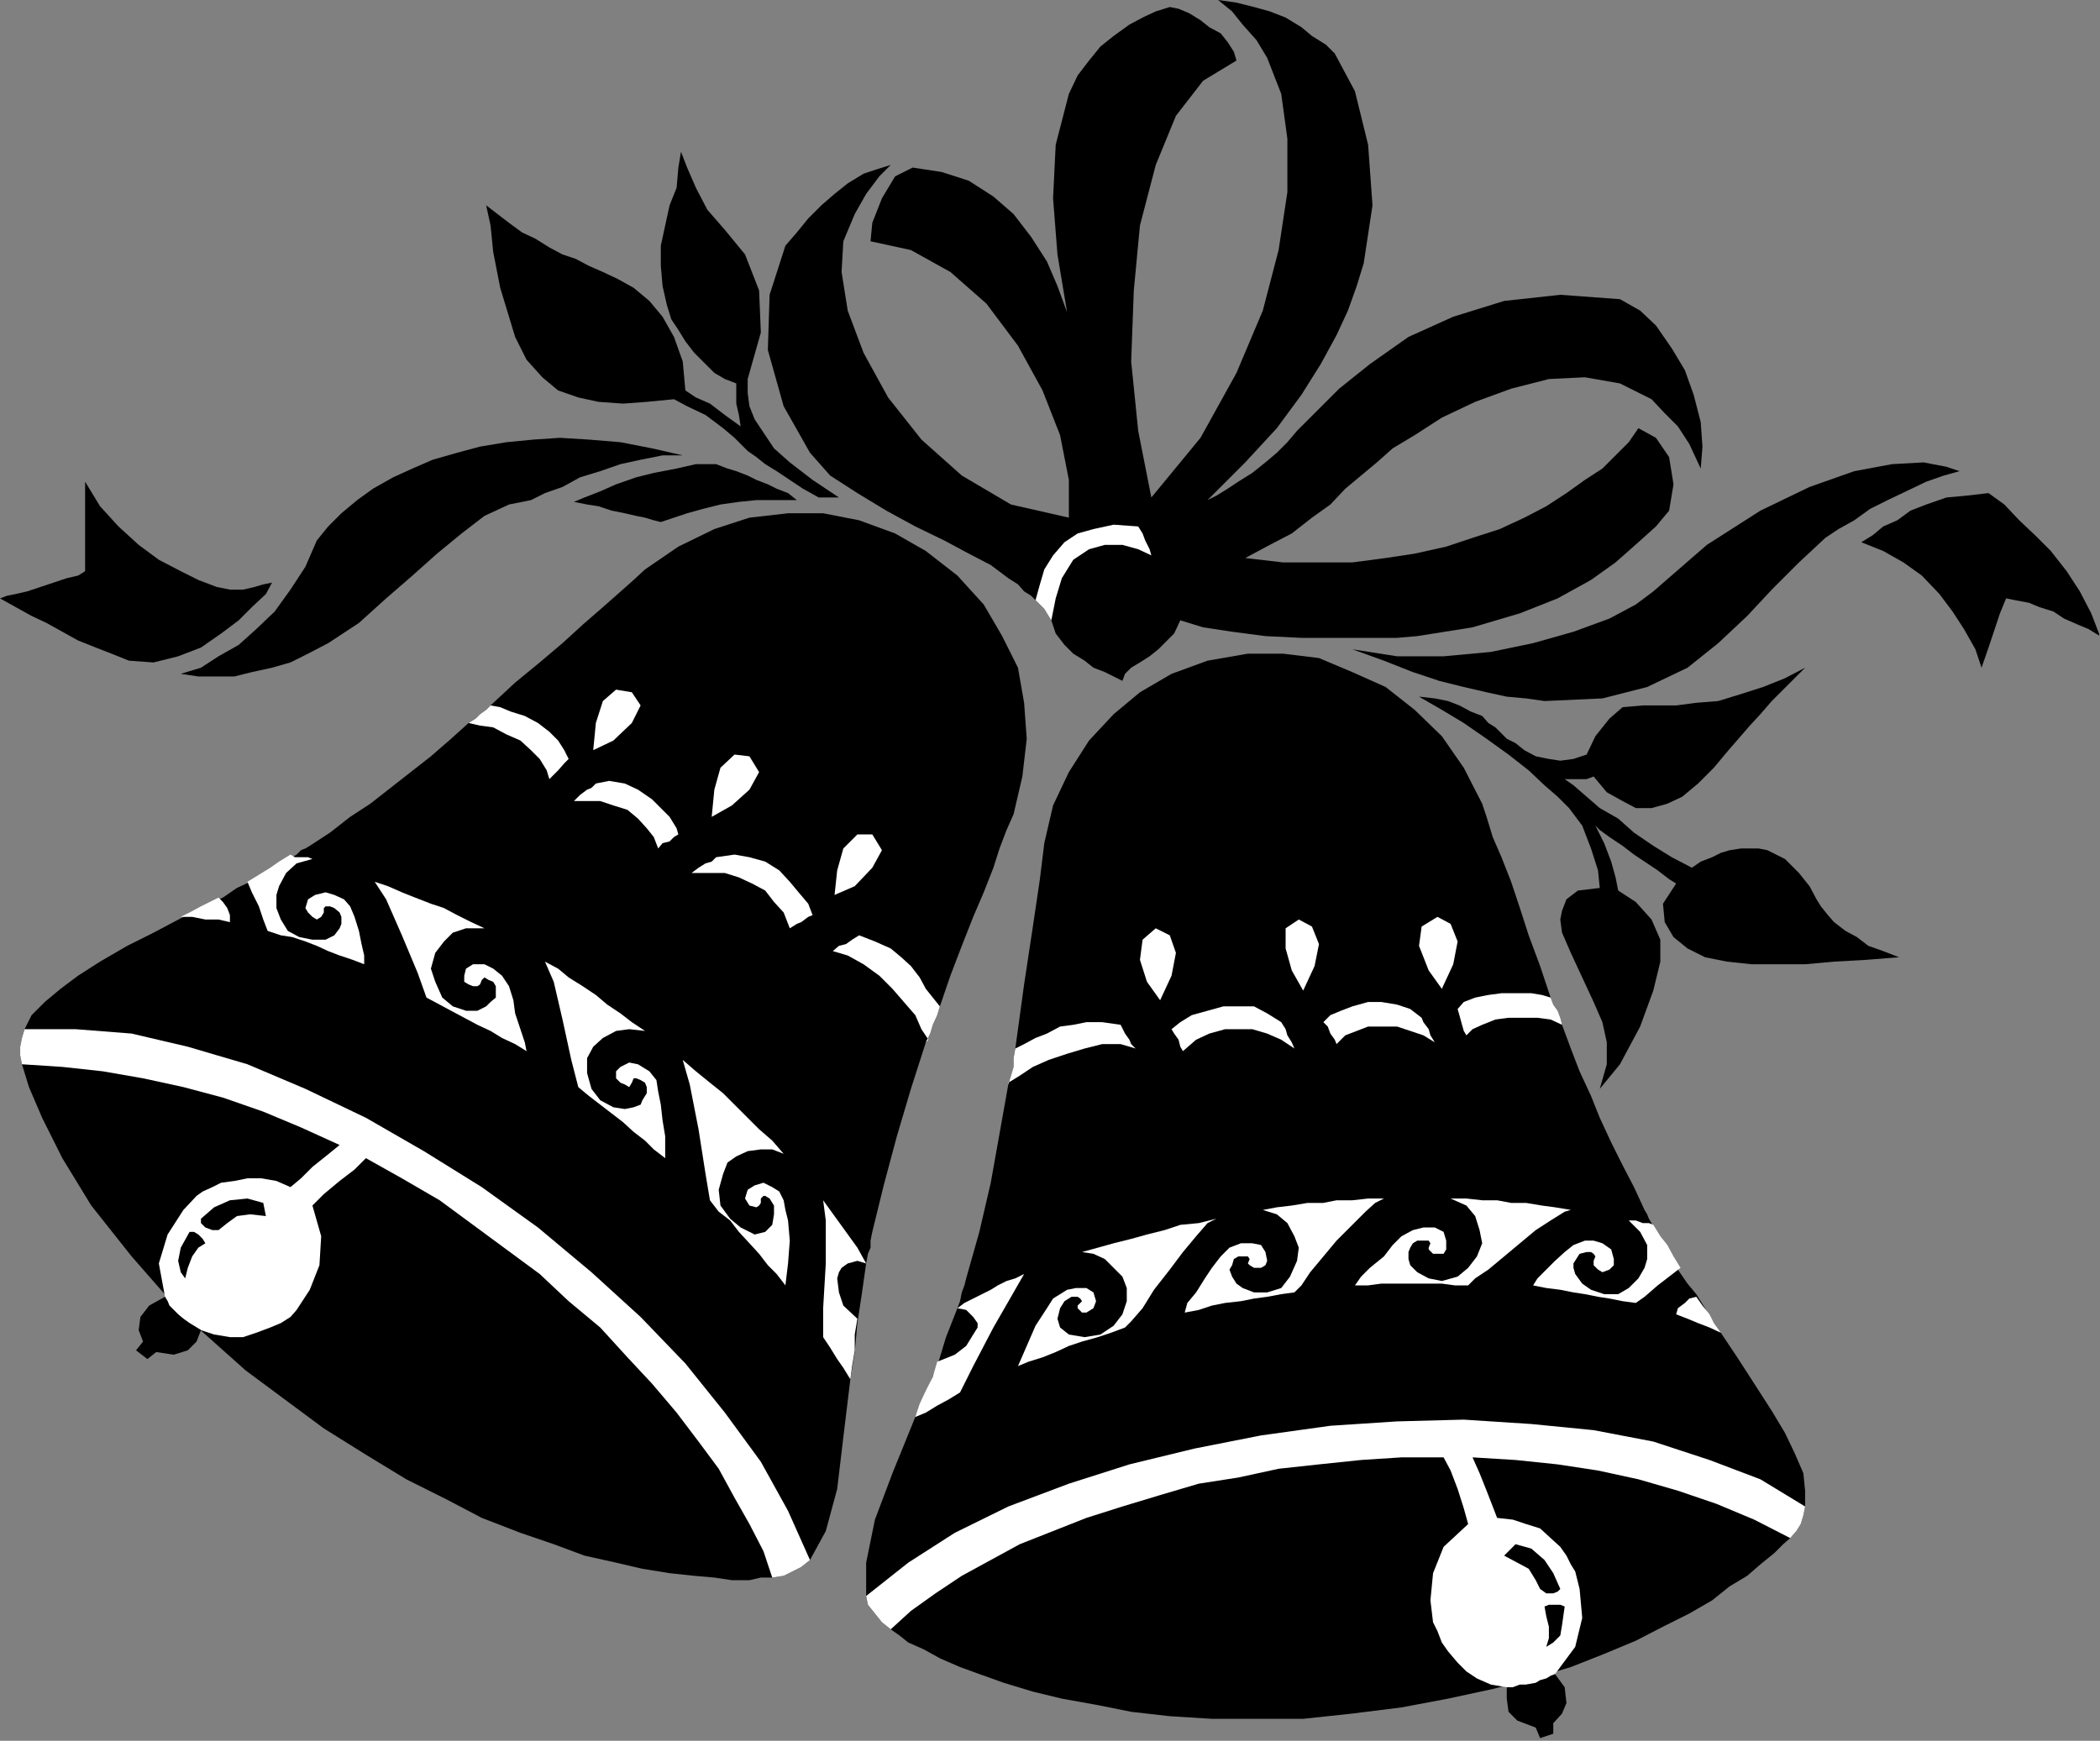 <?xml version="1.0" encoding="UTF-8" standalone="no"?>
<svg
   xmlns:ooo="http://xml.openoffice.org/svg/export"
   xmlns:dc="http://purl.org/dc/elements/1.1/"
   xmlns:cc="http://creativecommons.org/ns#"
   xmlns:rdf="http://www.w3.org/1999/02/22-rdf-syntax-ns#"
   xmlns:svg="http://www.w3.org/2000/svg"
   xmlns="http://www.w3.org/2000/svg"
   xmlns:sodipodi="http://sodipodi.sourceforge.net/DTD/sodipodi-0.dtd"
   xmlns:inkscape="http://www.inkscape.org/namespaces/inkscape"
   version="1.2"
   width="23.93mm"
   height="19.84mm"
   viewBox="0 0 2393 1984"
   preserveAspectRatio="xMidYMid"
   xml:space="preserve"
   id="svg161"
   sodipodi:docname="bells6.svg"
   style="fill-rule:evenodd;stroke-width:28.222;stroke-linejoin:round"
   inkscape:version="0.92.5 (2060ec1f9f, 2020-04-08)"><rect x="0" y="0" width="2393" height="1984" fill="#808080" stroke="none"/><sodipodi:namedview
   pagecolor="#ffffff"
   bordercolor="#666666"
   borderopacity="1"
   objecttolerance="10"
   gridtolerance="10"
   guidetolerance="10"
   inkscape:pageopacity="0"
   inkscape:pageshadow="2"
   inkscape:window-width="664"
   inkscape:window-height="487"
   id="namedview163"
   showgrid="false"
   inkscape:zoom="0.2102413"
   inkscape:cx="45.240946"
   inkscape:cy="37.492912"
   inkscape:window-x="0"
   inkscape:window-y="0"
   inkscape:window-maximized="0"
   inkscape:current-layer="svg161" />
 <defs
   class="ClipPathGroup"
   id="defs8">
  <clipPath
   id="presentation_clip_path"
   clipPathUnits="userSpaceOnUse">
   <rect
   x="0"
   y="0"
   width="21000"
   height="29700"
   id="rect2" />
  </clipPath>
  <clipPath
   id="presentation_clip_path_shrink"
   clipPathUnits="userSpaceOnUse">
   <rect
   x="21"
   y="29"
   width="20958"
   height="29641"
   id="rect5" />
  </clipPath>
 </defs>
 <defs
   class="TextShapeIndex"
   id="defs12">
  <g
   ooo:slide="id1"
   ooo:id-list="id3"
   id="g10" />
 </defs>
 <defs
   class="EmbeddedBulletChars"
   id="defs44">
  <g
   id="bullet-char-template-57356"
   transform="matrix(4.8828125e-4,0,0,-4.8828125e-4,0,0)">
   <path
   d="M 580,1141 1163,571 580,0 -4,571 Z"
   id="path14"
   inkscape:connector-curvature="0" />
  </g>
  <g
   id="bullet-char-template-57354"
   transform="matrix(4.8828125e-4,0,0,-4.8828125e-4,0,0)">
   <path
   d="M 8,1128 H 1137 V 0 H 8 Z"
   id="path17"
   inkscape:connector-curvature="0" />
  </g>
  <g
   id="bullet-char-template-10146"
   transform="matrix(4.8828125e-4,0,0,-4.8828125e-4,0,0)">
   <path
   d="M 174,0 602,739 174,1481 1456,739 Z M 1358,739 309,1346 659,739 Z"
   id="path20"
   inkscape:connector-curvature="0" />
  </g>
  <g
   id="bullet-char-template-10132"
   transform="matrix(4.8828125e-4,0,0,-4.8828125e-4,0,0)">
   <path
   d="M 2015,739 1276,0 H 717 l 543,543 H 174 v 393 h 1086 l -543,545 h 557 z"
   id="path23"
   inkscape:connector-curvature="0" />
  </g>
  <g
   id="bullet-char-template-10007"
   transform="matrix(4.8828125e-4,0,0,-4.8828125e-4,0,0)">
   <path
   d="m 0,-2 c -7,16 -16,29 -25,39 l 381,530 c -94,256 -141,385 -141,387 0,25 13,38 40,38 9,0 21,-2 34,-5 21,4 42,12 65,25 l 27,-13 111,-251 280,301 64,-25 24,25 c 21,-10 41,-24 62,-43 C 886,937 835,863 770,784 769,783 710,716 594,584 L 774,223 c 0,-27 -21,-55 -63,-84 l 16,-20 C 717,90 699,76 672,76 641,76 570,178 457,381 L 164,-76 c -22,-34 -53,-51 -92,-51 -42,0 -63,17 -64,51 -7,9 -10,24 -10,44 0,9 1,19 2,30 z"
   id="path26"
   inkscape:connector-curvature="0" />
  </g>
  <g
   id="bullet-char-template-10004"
   transform="matrix(4.8828125e-4,0,0,-4.8828125e-4,0,0)">
   <path
   d="M 285,-33 C 182,-33 111,30 74,156 52,228 41,333 41,471 c 0,78 14,145 41,201 34,71 87,106 158,106 53,0 88,-31 106,-94 l 23,-176 c 8,-64 28,-97 59,-98 l 735,706 c 11,11 33,17 66,17 42,0 63,-15 63,-46 V 965 c 0,-36 -10,-64 -30,-84 L 442,47 C 390,-6 338,-33 285,-33 Z"
   id="path29"
   inkscape:connector-curvature="0" />
  </g>
  <g
   id="bullet-char-template-9679"
   transform="matrix(4.8828125e-4,0,0,-4.8828125e-4,0,0)">
   <path
   d="M 813,0 C 632,0 489,54 383,161 276,268 223,411 223,592 c 0,181 53,324 160,431 106,107 249,161 430,161 179,0 323,-54 432,-161 108,-107 162,-251 162,-431 0,-180 -54,-324 -162,-431 C 1136,54 992,0 813,0 Z"
   id="path32"
   inkscape:connector-curvature="0" />
  </g>
  <g
   id="bullet-char-template-8226"
   transform="matrix(4.8828125e-4,0,0,-4.8828125e-4,0,0)">
   <path
   d="m 346,457 c -73,0 -137,26 -191,78 -54,51 -81,114 -81,188 0,73 27,136 81,188 54,52 118,78 191,78 73,0 134,-26 185,-79 51,-51 77,-114 77,-187 0,-75 -25,-137 -76,-188 -50,-52 -112,-78 -186,-78 z"
   id="path35"
   inkscape:connector-curvature="0" />
  </g>
  <g
   id="bullet-char-template-8211"
   transform="matrix(4.8828125e-4,0,0,-4.8828125e-4,0,0)">
   <path
   d="M -4,459 H 1135 V 606 H -4 Z"
   id="path38"
   inkscape:connector-curvature="0" />
  </g>
  <g
   id="bullet-char-template-61548"
   transform="matrix(4.8828125e-4,0,0,-4.8828125e-4,0,0)">
   <path
   d="m 173,740 c 0,163 58,303 173,419 116,115 255,173 419,173 163,0 302,-58 418,-173 116,-116 174,-256 174,-419 0,-163 -58,-303 -174,-418 C 1067,206 928,148 765,148 601,148 462,206 346,322 231,437 173,577 173,740 Z"
   id="path41"
   inkscape:connector-curvature="0" />
  </g>
 </defs>
 <g
   id="g49"
   transform="translate(-9303,-13858)">
  <g
   id="id2"
   class="Master_Slide">
   <g
   id="bg-id2"
   class="Background" />
   <g
   id="bo-id2"
   class="BackgroundObjects" />
  </g>
 </g>
 <g
   class="SlideGroup"
   id="g159"
   transform="translate(-9303,-13858)">
  <g
   id="g157">
   <g
   id="container-id1">
    <g
   id="id1"
   class="Slide"
   clip-path="url(#presentation_clip_path)">
     <g
   class="Page"
   id="g153">
      <g
   class="Graphic"
   id="g151">
       <g
   id="id3">
        <rect
   class="BoundingBox"
   x="9303"
   y="13858"
   width="2393"
   height="1984"
   id="rect51"
   style="fill:none;stroke:none" />
        <defs
   id="defs56">
         <clipPath
   id="clip_path_1"
   clipPathUnits="userSpaceOnUse">
          <path
   d="m 9303,13858 h 2392 v 1983 H 9303 Z"
   id="path53"
   inkscape:connector-curvature="0" />
         </clipPath>
        </defs>
        <g
   clip-path="url(#clip_path_1)"
   id="g148">
         <path
   d="m 9509,14626 20,3 h 21 20 l 20,-5 23,-5 21,-6 20,-10 23,-12 35,-23 31,-28 30,-26 28,-25 28,-23 26,-20 28,-13 25,-5 16,-8 20,-7 20,-11 23,-7 23,-8 23,-5 25,-5 h 23 l -35,-8 -36,-7 -36,-3 -33,-2 -30,2 -31,3 -30,5 -26,7 -28,8 -23,10 -22,10 -23,13 -18,13 -18,15 -15,15 -13,16 -13,30 -17,26 -18,25 -21,20 -20,18 -23,13 -20,13 z"
   id="path58"
   inkscape:connector-curvature="0"
   style="fill:#000000;stroke:none" />
         <path
   d="m 9450,14611 -20,-8 -18,-7 -20,-8 -18,-10 -18,-10 -17,-8 -18,-10 -18,-10 8,-3 10,-2 13,-3 15,-5 15,-5 15,-5 13,-3 8,-5 v -20 -31 -30 -21 l 17,28 21,23 23,21 23,17 25,13 20,10 21,8 15,3 h 15 l 13,-3 10,-3 10,-2 -7,13 -16,15 -15,15 -20,15 -23,16 -26,10 -28,7 z"
   id="path60"
   inkscape:connector-curvature="0"
   style="fill:#000000;stroke:none" />
         <path
   d="m 9957,14430 12,-5 18,-7 18,-8 23,-8 20,-5 26,-5 22,-5 h 23 l 13,5 10,3 13,5 10,5 13,5 10,5 13,5 10,8 h -23 -23 l -20,2 -21,3 -20,5 -18,5 -15,5 -15,5 -8,-2 -10,-3 -10,-2 -13,-3 -15,-3 -15,-5 -13,-2 z"
   id="path62"
   inkscape:connector-curvature="0"
   style="fill:#000000;stroke:none" />
         <path
   d="m 11205,14440 5,-30 -5,-31 -15,-22 -20,-11 -11,16 -15,15 -15,15 -20,13 -21,15 -23,15 -25,13 -28,13 -31,10 -30,10 -36,8 -33,5 -38,5 h -38 -41 l -43,-5 28,-15 25,-13 23,-18 21,-15 17,-18 18,-15 18,-15 18,-16 25,-15 31,-20 38,-18 41,-15 43,-11 41,-2 40,7 36,18 15,16 15,15 13,20 13,28 2,-25 -2,-28 -8,-31 -10,-28 -15,-25 -18,-26 -18,-17 -23,-13 -68,-5 -64,7 -58,18 -51,23 -44,31 -35,28 -28,28 -20,20 -11,13 -12,12 -13,11 -15,12 -16,10 -12,8 -13,8 -10,5 43,-43 36,-39 28,-38 22,-35 18,-33 13,-28 10,-28 8,-26 10,-66 -5,-69 -15,-61 -23,-43 -10,-10 -16,-10 -12,-10 -18,-11 -18,-7 -18,-5 -20,-5 -21,-3 16,13 12,15 16,18 12,20 16,41 7,51 v 61 l -10,66 -18,69 -30,71 -41,74 -56,68 -15,-76 -8,-79 3,-81 7,-74 18,-69 23,-56 31,-40 38,-23 -3,-10 -7,-11 -8,-10 -13,-7 -10,-8 -13,-8 -12,-5 -10,-2 -16,5 -15,7 -15,8 -18,13 -15,12 -13,16 -13,17 -10,21 -15,58 -3,61 5,64 11,66 -11,-30 -12,-28 -18,-28 -20,-26 -23,-20 -28,-18 -31,-10 -33,-5 -20,10 -15,25 -11,28 -2,21 46,10 45,25 41,36 36,48 28,51 20,51 10,51 v 43 l -66,-15 -56,-33 -46,-41 -38,-48 -28,-51 -18,-48 -7,-44 2,-35 13,-31 13,-23 15,-20 13,-13 -16,5 -15,5 -18,11 -15,12 -15,13 -15,15 -13,16 -13,15 -18,56 -2,63 18,64 30,53 23,26 31,20 33,20 33,18 33,16 28,15 25,13 20,15 11,7 7,8 8,5 5,5 5,5 5,5 3,5 5,8 5,15 10,13 10,10 13,8 10,8 13,5 10,5 10,5 3,-8 7,-7 10,-6 11,-7 10,-8 7,-7 11,-11 7,-15 26,8 33,5 38,5 41,2 h 40 36 33 l 23,-2 63,-10 54,-16 43,-17 38,-21 28,-20 26,-23 20,-18 z"
   id="path64"
   inkscape:connector-curvature="0"
   style="fill:#000000;stroke:none" />
         <path
   d="m 11424,14476 13,-8 12,-10 16,-7 15,-11 18,-7 23,-8 22,-2 26,-3 18,13 17,18 18,17 18,18 18,23 15,23 13,25 10,26 -13,-8 -12,-5 -16,-7 -12,-8 -16,-5 -12,-5 -16,-3 -10,-2 -7,17 -6,18 -7,21 -8,23 -7,-21 -13,-23 -13,-20 -15,-20 -20,-21 -21,-15 -23,-13 z"
   id="path66"
   inkscape:connector-curvature="0"
   style="fill:#000000;stroke:none" />
         <path
   d="m 11383,14471 15,-10 18,-10 18,-13 20,-10 21,-10 23,-11 20,-7 18,-5 -15,-5 -26,-5 -36,2 -43,8 -51,18 -56,27 -61,39 -61,53 -20,15 -30,16 -41,15 -46,13 -48,10 -54,5 h -53 l -51,-8 36,13 33,13 30,10 28,7 26,6 23,5 22,2 21,3 66,-3 51,-13 46,-22 35,-28 33,-31 28,-30 31,-31 z"
   id="path68"
   inkscape:connector-curvature="0"
   style="fill:#000000;stroke:none" />
         <path
   d="m 10501,14565 -5,-8 -3,-5 -5,-5 -5,-5 5,-18 5,-17 10,-16 13,-15 15,-10 18,-5 23,-5 28,2 5,8 3,8 5,10 2,7 -15,-7 -18,-5 h -20 l -18,5 -18,12 -13,21 -7,23 z"
   id="path70"
   inkscape:connector-curvature="0"
   style="fill:#ffffff;stroke:none" />
         <path
   d="m 9857,14092 13,10 13,10 15,11 15,7 16,10 15,8 15,5 15,8 16,7 17,8 18,10 18,15 15,18 13,23 10,28 3,33 12,8 16,7 17,13 18,13 -2,-13 -3,-13 v -12 -11 l -13,-5 -12,-7 -10,-10 -13,-13 -10,-13 -8,-13 -8,-12 -5,-16 -5,-22 -2,-23 v -23 l 5,-23 5,-23 8,-20 2,-23 3,-18 7,18 10,23 13,25 20,23 23,28 16,41 2,48 -15,53 v 16 l 2,15 6,15 10,15 12,18 18,16 26,20 30,20 h -7 -6 -5 -5 l -18,-10 -15,-10 -15,-10 -13,-8 -10,-8 -10,-7 -8,-8 -7,-7 -13,-11 -20,-15 -21,-10 -15,-8 -31,3 -27,2 -28,-2 -23,-5 -23,-8 -18,-15 -18,-20 -13,-26 -17,-56 -8,-41 -3,-30 z"
   id="path72"
   inkscape:connector-curvature="0"
   style="fill:#000000;stroke:none" />
         <path
   d="m 10920,14652 18,2 15,3 13,5 13,7 13,5 7,8 8,5 5,5 8,8 10,5 10,8 13,7 15,3 13,2 15,-2 15,-5 10,-21 16,-20 15,-13 23,-2 h 17 21 l 23,-3 25,-2 26,-8 25,-8 25,-10 23,-12 -12,12 -13,13 -13,13 -13,15 -12,13 -13,15 -13,15 -15,18 -18,18 -18,15 -17,8 -18,5 h -18 l -15,-8 -18,-10 -15,-18 -8,3 h -8 -10 -7 l 10,7 15,13 15,13 21,12 18,16 22,15 21,13 23,12 10,-7 13,-5 10,-5 10,-3 13,-2 h 10 10 l 10,2 20,10 16,16 12,15 8,15 5,8 8,10 7,8 13,10 13,7 13,10 17,6 18,7 -38,3 -36,2 -33,3 h -33 -28 l -28,-3 -25,-5 -20,-10 -16,-13 -10,-17 -2,-21 15,-23 -8,-5 -13,-10 -12,-8 -15,-10 -13,-10 -15,-10 -11,-8 -5,-5 10,20 8,21 5,18 3,15 20,13 18,20 10,23 v 25 l -8,33 -15,41 -23,43 -23,28 8,-28 v -25 l -5,-23 -10,-23 -13,-28 -13,-28 -10,-23 -2,-15 2,-10 5,-13 13,-10 25,-3 -2,-20 -8,-25 -10,-26 -15,-20 -13,-13 -15,-13 -18,-17 -23,-18 -25,-18 -26,-18 -25,-15 z"
   id="path74"
   inkscape:connector-curvature="0"
   style="fill:#000000;stroke:none" />
         <path
   d="m 10844,15811 -56,6 h -53 -51 l -48,-3 -44,-5 -40,-8 -39,-7 -33,-8 -33,-10 -28,-10 -22,-8 -23,-10 -18,-10 -18,-8 -10,-8 -10,-7 -10,-8 -8,-10 -8,-10 -2,-10 v -38 l 10,-49 20,-53 26,-64 12,-28 13,-30 10,-33 13,-33 3,-8 2,-10 3,-8 2,-8 15,-53 13,-56 10,-56 10,-56 3,-10 3,-10 v -10 l 2,-11 10,-73 10,-66 8,-54 5,-41 10,-43 18,-38 23,-36 28,-30 30,-25 36,-21 41,-15 46,-8 h 40 l 41,5 38,16 38,17 33,26 31,30 25,36 21,41 5,15 7,23 10,23 11,28 10,30 10,31 13,35 12,36 3,8 5,7 3,8 2,8 10,27 10,26 13,28 10,25 13,28 13,26 13,25 12,26 3,5 2,5 3,5 2,5 11,15 10,18 7,15 11,16 10,12 10,16 8,15 10,13 20,30 20,31 18,28 15,25 11,23 10,23 2,20 v 18 l -2,10 -3,10 -5,8 -7,8 -8,7 -10,10 -16,13 -15,13 -20,12 -20,16 -26,15 -30,15 -31,16 -36,15 -38,15 -43,13 -46,12 -51,11 -53,10 z"
   id="path76"
   inkscape:connector-curvature="0"
   style="fill:#000000;stroke:none" />
         <path
   d="m 9672,15486 48,30 46,28 46,23 40,21 44,17 38,13 35,13 36,8 30,7 31,5 28,3 23,2 20,3 h 20 l 13,-3 h 13 l 13,-2 10,-5 10,-5 10,-8 18,-33 13,-48 7,-59 8,-66 5,-31 3,-33 5,-33 5,-35 2,-11 3,-7 v -8 l 2,-10 13,-53 15,-56 16,-54 17,-53 5,-10 3,-10 5,-11 3,-10 12,-35 13,-34 13,-33 12,-28 11,-28 7,-22 8,-21 8,-18 10,-43 5,-43 -3,-41 -7,-40 -18,-36 -21,-36 -30,-33 -36,-28 -35,-20 -41,-15 -41,-8 h -40 l -44,5 -40,13 -41,20 -38,26 -13,12 -18,16 -17,15 -23,20 -23,21 -26,22 -28,23 -28,26 -5,5 -7,5 -5,5 -8,5 -20,18 -23,20 -23,18 -23,18 -23,18 -23,15 -23,18 -23,15 -5,3 -5,2 -5,5 -5,3 -15,10 -18,8 -15,10 -15,7 -16,11 -15,7 -15,8 -15,7 -34,18 -30,15 -31,18 -25,16 -20,15 -18,15 -15,15 -8,16 -3,10 -2,10 v 10 l 2,10 8,26 15,35 23,46 33,54 46,58 56,64 74,66 z"
   id="path78"
   inkscape:connector-curvature="0"
   style="fill:#000000;stroke:none" />
         <path
   d="m 11083,15026 -2,-8 -3,-8 -5,-7 -3,-8 -10,-3 -12,-2 h -16 -18 l -15,2 -15,3 -13,5 -7,8 2,7 3,11 2,7 3,5 7,-7 11,-5 15,-6 15,-2 h 18 15 l 15,2 z"
   id="path80"
   inkscape:connector-curvature="0"
   style="fill:#ffffff;stroke:none" />
         <path
   d="m 10452,15094 3,-10 3,-10 v -10 l 2,-11 10,-5 13,-7 13,-5 15,-8 15,-2 15,-3 h 18 l 21,3 5,10 5,7 2,5 5,5 -17,-5 h -21 l -20,5 -20,6 -21,7 -18,8 -15,10 -13,8 z"
   id="path82"
   inkscape:connector-curvature="0"
   style="fill:#ffffff;stroke:none" />
         <path
   d="m 10638,15031 10,-8 13,-8 18,-5 18,-5 h 17 18 l 15,8 16,10 5,8 2,7 5,8 3,7 -15,-10 -16,-7 -17,-5 h -16 -15 l -18,5 -15,7 -15,13 -3,-5 -2,-8 -5,-7 z"
   id="path84"
   inkscape:connector-curvature="0"
   style="fill:#ffffff;stroke:none" />
         <path
   d="m 10811,15023 8,-8 12,-5 13,-5 18,-5 h 15 l 18,3 15,5 13,10 2,5 6,8 2,7 5,8 -13,-8 -15,-5 -15,-5 h -15 -18 l -13,5 -13,5 -10,10 -2,-5 -5,-7 -3,-8 z"
   id="path86"
   inkscape:connector-curvature="0"
   style="fill:#ffffff;stroke:none" />
         <path
   d="m 9837,14682 8,-5 5,-5 7,-5 5,-5 11,2 12,5 16,5 15,8 13,10 10,10 7,11 5,10 -5,5 -7,8 -5,5 -5,5 -3,-10 -8,-13 -10,-10 -12,-11 -16,-7 -15,-8 -15,-2 z"
   id="path88"
   inkscape:connector-curvature="0"
   style="fill:#ffffff;stroke:none" />
         <path
   d="m 10358,15046 5,-10 3,-10 5,-11 3,-10 -8,-10 -8,-10 -7,-13 -10,-13 -11,-10 -12,-10 -18,-8 -18,-7 -8,5 -7,5 -8,2 -7,6 17,5 18,10 18,13 15,15 13,15 13,15 7,16 8,12 z"
   id="path90"
   inkscape:connector-curvature="0"
   style="fill:#ffffff;stroke:none" />
         <path
   d="m 10229,14901 -5,-13 -11,-13 -10,-12 -12,-13 -16,-10 -18,-5 -17,-3 -21,3 -5,5 -7,2 -8,5 -8,6 h 21 17 l 16,5 15,7 15,8 10,13 11,12 7,18 8,-5 5,-2 8,-6 z"
   id="path92"
   inkscape:connector-curvature="0"
   style="fill:#ffffff;stroke:none" />
         <path
   d="m 10076,14809 -2,-7 -8,-13 -10,-10 -10,-10 -16,-11 -15,-7 -18,-3 -15,3 -5,5 -5,2 -8,6 -7,7 h 15 15 l 15,5 16,5 12,10 10,11 8,10 5,13 5,-6 8,-2 5,-5 z"
   id="path94"
   inkscape:connector-curvature="0"
   style="fill:#ffffff;stroke:none" />
         <path
   d="m 10625,14998 -15,-21 -8,-25 3,-23 15,-13 16,8 7,20 -5,26 z"
   id="path96"
   inkscape:connector-curvature="0"
   style="fill:#ffffff;stroke:none" />
         <path
   d="m 10788,14987 -13,-23 -7,-25 v -23 l 15,-10 15,8 8,20 -5,25 z"
   id="path98"
   inkscape:connector-curvature="0"
   style="fill:#ffffff;stroke:none" />
         <path
   d="m 10946,14985 -15,-21 -11,-28 3,-22 18,-11 15,8 8,20 -5,26 z"
   id="path100"
   inkscape:connector-curvature="0"
   style="fill:#ffffff;stroke:none" />
         <path
   d="m 10254,14878 23,-10 20,-21 11,-20 -11,-18 h -17 l -16,16 -7,25 z"
   id="path102"
   inkscape:connector-curvature="0"
   style="fill:#ffffff;stroke:none" />
         <path
   d="m 10114,14789 23,-13 20,-18 11,-20 -11,-18 -17,-2 -16,15 -7,25 z"
   id="path104"
   inkscape:connector-curvature="0"
   style="fill:#ffffff;stroke:none" />
         <path
   d="m 9979,14713 23,-11 21,-20 10,-20 -10,-15 -18,-3 -15,13 -8,25 z"
   id="path106"
   inkscape:connector-curvature="0"
   style="fill:#ffffff;stroke:none" />
         <path
   d="m 10948,15519 h -48 l -46,3 -48,5 -46,5 -46,10 -45,7 -44,13 -43,13 -41,13 -38,15 -38,15 -33,18 -33,18 -30,20 -28,20 -23,21 -10,-8 -8,-10 -8,-10 -2,-10 48,-38 53,-34 61,-30 69,-26 69,-22 74,-18 76,-15 79,-11 76,-5 76,-2 77,5 71,7 68,13 64,21 58,22 51,31 -2,10 -3,10 -5,8 -7,8 -41,-21 -43,-18 -44,-15 -45,-13 -46,-10 -46,-7 -48,-5 -49,-3 8,18 8,20 7,18 5,13 18,2 15,5 16,5 12,11 11,10 7,10 5,10 5,8 5,20 3,33 -8,33 -23,31 -5,2 -5,3 -7,2 -5,3 -11,2 h -7 l -8,3 h -7 l -18,-3 -16,-7 -12,-8 -10,-10 -11,-13 -7,-10 -5,-13 -5,-10 -3,-25 3,-31 12,-30 28,-26 -5,-18 -7,-22 -8,-21 z"
   id="path108"
   inkscape:connector-curvature="0"
   style="fill:#ffffff;stroke:none" />
         <path
   d="m 9720,15178 41,23 43,25 38,28 38,28 38,28 33,31 36,30 31,34 28,30 28,33 25,33 23,31 18,33 17,30 16,31 10,30 13,-2 10,-5 10,-5 10,-8 -25,-56 -31,-56 -41,-56 -45,-56 -51,-53 -56,-51 -61,-51 -64,-46 -66,-41 -66,-38 -69,-33 -66,-28 -68,-20 -64,-15 -64,-5 h -58 l -3,10 -2,10 v 10 l 2,10 46,3 46,5 46,8 46,10 45,12 46,16 43,18 44,20 -16,13 -15,12 -13,13 -12,10 -16,-7 -17,-3 h -16 l -15,3 -15,2 -10,5 -11,5 -7,5 -15,16 -18,28 -10,33 7,38 3,5 2,5 5,5 5,5 6,5 7,5 5,3 8,5 15,5 18,3 h 15 l 15,-5 16,-6 12,-5 11,-7 7,-8 15,-23 11,-28 2,-33 -10,-35 13,-13 18,-15 17,-13 z"
   id="path110"
   inkscape:connector-curvature="0"
   style="fill:#ffffff;stroke:none" />
         <path
   d="m 10470,15310 -10,5 -10,3 -10,5 -8,5 -10,5 -10,5 -10,5 -8,6 10,2 8,8 5,7 v 5 l -5,8 -8,13 -13,10 -20,8 -5,17 -8,16 -7,15 -5,15 12,-5 13,-8 13,-7 13,-8 15,-30 23,-44 23,-40 z"
   id="path112"
   inkscape:connector-curvature="0"
   style="fill:#ffffff;stroke:none" />
         <path
   d="m 11236,15336 7,10 8,10 5,10 8,11 -13,-6 -13,-5 -12,-5 -13,-5 2,-7 8,-6 5,-5 z"
   id="path114"
   inkscape:connector-curvature="0"
   style="fill:#ffffff;stroke:none" />
         <path
   d="m 10585,15371 -16,6 -15,5 -18,5 -15,5 -15,7 -15,6 -16,5 -12,5 10,-23 10,-23 13,-20 7,-11 8,-5 8,-5 10,-2 h 12 l 8,5 3,10 -3,8 -8,5 h -5 l -5,-5 v -3 l 3,-3 2,-2 -2,-3 -3,-2 h -7 l -8,5 -5,8 -3,12 3,10 10,8 18,3 18,-3 15,-10 10,-13 5,-15 v -15 l -5,-13 -10,-10 -10,-10 -13,-6 -13,-2 18,-5 18,-5 20,-5 18,-5 20,-5 18,-6 21,-2 20,-5 -10,5 -13,15 -15,18 -15,20 -18,23 -13,21 -13,15 z"
   id="path116"
   inkscape:connector-curvature="0"
   style="fill:#ffffff;stroke:none" />
         <path
   d="m 10653,15354 16,-3 15,-5 15,-3 18,-2 15,-3 15,-2 16,-3 15,-2 8,-8 10,-15 15,-18 15,-18 18,-18 15,-15 11,-10 10,-5 h -18 l -18,2 h -18 l -15,3 h -18 l -18,3 -17,2 -16,3 16,5 12,10 8,15 5,13 -2,15 -8,18 -10,13 -16,5 h -15 l -13,-5 -7,-5 -5,-8 -3,-8 3,-5 2,-7 5,-3 h 5 6 l 2,3 -2,5 2,2 5,3 h 8 l 5,-3 2,-5 -2,-10 -5,-8 -10,-2 h -13 l -13,5 -10,10 -10,13 -8,12 -10,16 -10,12 z"
   id="path118"
   inkscape:connector-curvature="0"
   style="fill:#ffffff;stroke:none" />
         <path
   d="m 10847,15323 h 15 l 15,-2 h 18 18 15 18 l 15,2 h 15 l 8,-8 15,-10 18,-15 18,-15 18,-15 17,-11 16,-10 7,-2 -18,-3 -15,-2 -18,-3 h -17 l -16,-3 h -17 l -18,-2 h -18 l 18,8 10,12 5,16 3,15 -6,15 -10,13 -12,10 -18,5 -15,-3 -13,-7 -8,-8 -2,-7 v -8 l 2,-5 3,-5 5,-3 h 7 6 l 2,3 -2,5 v 2 l 5,5 h 7 5 l 3,-5 v -10 l -3,-10 -10,-5 h -13 l -12,3 -13,7 -10,10 -10,13 -16,13 -10,10 z"
   id="path120"
   inkscape:connector-curvature="0"
   style="fill:#ffffff;stroke:none" />
         <path
   d="m 11218,15303 -8,-13 -7,-13 -8,-10 -8,-13 -5,-2 h -7 l -8,-3 h -8 l 13,13 8,15 v 16 l -3,10 -7,12 -11,11 -12,7 h -16 l -15,-5 -10,-7 -8,-11 -2,-7 v -5 l 5,-8 2,-3 8,-2 h 5 l 3,2 2,3 -2,5 v 5 l 5,5 5,3 8,-3 5,-5 v -7 l -3,-11 -10,-7 -10,-3 h -10 l -13,5 -10,8 -11,10 -10,10 -10,10 -5,8 15,3 16,2 15,3 13,2 15,3 13,2 15,3 15,2 10,-7 15,-13 13,-10 z"
   id="path122"
   inkscape:connector-curvature="0"
   style="fill:#ffffff;stroke:none" />
         <path
   d="m 10241,15226 13,18 13,18 13,18 10,18 -10,-3 -11,3 -7,5 -3,5 -2,7 2,16 5,15 16,15 -3,18 v 18 l -3,18 -2,15 -8,-13 -7,-10 -8,-13 -8,-12 v -33 l 3,-51 v -49 z"
   id="path124"
   inkscape:connector-curvature="0"
   style="fill:#ffffff;stroke:none" />
         <path
   d="m 9552,14881 -10,5 -10,5 -13,7 -10,5 h 13 l 15,3 h 15 l 13,3 v -8 l -3,-8 -5,-7 z"
   id="path126"
   inkscape:connector-curvature="0"
   style="fill:#ffffff;stroke:none" />
         <path
   d="m 10112,15226 10,13 13,10 10,13 12,13 11,12 10,13 10,10 10,13 3,-25 2,-26 -2,-23 -3,-12 -2,-11 -5,-10 -8,-5 -10,-5 -10,3 -8,5 -3,10 5,8 8,2 3,-2 2,-3 v -3 -2 l 3,-3 h 2 l 5,3 5,8 v 10 l -2,12 -8,8 -12,3 -16,-8 -12,-10 -11,-15 -2,-18 5,-18 5,-13 10,-7 13,-6 15,-2 h 13 l 13,5 -13,-15 -15,-13 -13,-13 -15,-15 -13,-13 -15,-12 -16,-13 -15,-13 8,28 10,51 8,51 z"
   id="path128"
   inkscape:connector-curvature="0"
   style="fill:#ffffff;stroke:none" />
         <path
   d="m 10061,15178 -13,-10 -10,-10 -13,-10 -12,-11 -13,-10 -13,-10 -13,-10 -12,-10 -8,-31 -10,-46 -10,-43 -10,-23 15,8 12,10 16,10 15,10 13,11 15,10 13,10 15,10 -18,-2 -15,2 -15,8 -11,10 -7,13 v 17 l 5,18 10,13 15,8 13,2 10,-2 8,-3 2,-5 5,-8 v -7 l -2,-5 -5,-3 -5,-2 h -3 l -2,5 -3,5 -5,-3 -5,-2 -5,-5 v -8 l 5,-5 10,-5 10,2 13,8 8,10 2,13 3,15 2,18 3,18 v 15 z"
   id="path130"
   inkscape:connector-curvature="0"
   style="fill:#ffffff;stroke:none" />
         <path
   d="m 9903,15056 -13,-8 -15,-7 -13,-8 -15,-7 -15,-8 -15,-8 -13,-7 -15,-8 -10,-28 -18,-43 -18,-41 -13,-20 15,5 16,7 15,6 18,7 15,5 15,8 16,8 15,7 h -21 l -15,5 -10,10 -10,13 -5,18 5,15 8,18 12,10 15,5 h 13 l 10,-5 5,-5 6,-5 v -8 -5 l -3,-5 -5,-2 -5,-3 -3,3 -2,5 -3,2 h -5 l -5,-2 -5,-3 v -7 l 2,-8 8,-5 h 13 l 10,5 10,8 8,12 5,16 2,15 6,18 5,15 z"
   id="path132"
   inkscape:connector-curvature="0"
   style="fill:#ffffff;stroke:none" />
         <path
   d="m 9585,14863 13,-8 13,-8 10,-7 13,-8 5,3 h 7 8 l 5,2 -18,5 -12,11 -8,15 -3,10 v 15 l 5,13 8,13 13,7 15,3 h 15 l 10,-5 6,-8 2,-5 v -8 l -2,-5 -6,-5 -5,-2 h -5 l -2,2 v 5 l -3,5 -5,3 -5,-3 -5,-5 -3,-5 3,-10 8,-5 12,-3 10,3 11,5 7,8 5,12 5,16 3,15 3,13 v 10 l -13,-5 -15,-5 -13,-5 -13,-6 -13,-5 -15,-5 -13,-2 -15,-5 -5,-13 -5,-15 -8,-16 z"
   id="path134"
   inkscape:connector-curvature="0"
   style="fill:#ffffff;stroke:none" />
         <path
   d="m 11075,15766 -5,2 -5,3 -7,2 -5,3 -11,2 h -7 l -8,3 h -7 v 13 l 2,15 10,10 21,8 5,12 15,-5 v -12 l 10,-11 5,-12 -2,-18 z"
   id="path136"
   inkscape:connector-curvature="0"
   style="fill:#000000;stroke:none" />
         <path
   d="m 11017,15631 13,-13 18,5 15,13 10,15 8,18 -3,3 -5,2 h -8 l -7,-5 -5,-10 -8,-13 -13,-7 z"
   id="path138"
   inkscape:connector-curvature="0"
   style="fill:#000000;stroke:none" />
         <path
   d="m 11063,15689 2,11 3,12 v 13 l -3,10 8,-5 8,-8 2,-12 3,-21 -5,-2 h -6 -7 z"
   id="path140"
   inkscape:connector-curvature="0"
   style="fill:#000000;stroke:none" />
         <path
   d="m 9491,15336 3,5 2,5 5,5 5,5 6,5 7,5 5,3 8,5 -5,13 -10,10 -16,5 -20,-3 -10,8 -13,-10 8,-10 -5,-13 2,-15 10,-13 z"
   id="path142"
   inkscape:connector-curvature="0"
   style="fill:#000000;stroke:none" />
         <path
   d="m 9606,15244 -3,-15 -18,-5 -20,2 -18,8 -15,13 v 5 l 5,5 8,3 h 7 l 10,-8 11,-8 15,-2 z"
   id="path144"
   inkscape:connector-curvature="0"
   style="fill:#000000;stroke:none" />
         <path
   d="m 9537,15275 -8,5 -7,10 -5,13 -3,12 -5,-7 -3,-13 3,-15 10,-18 h 5 l 5,3 5,5 z"
   id="path146"
   inkscape:connector-curvature="0"
   style="fill:#000000;stroke:none" />
        </g>
       </g>
      </g>
     </g>
    </g>
   </g>
  </g>
 </g>
</svg>